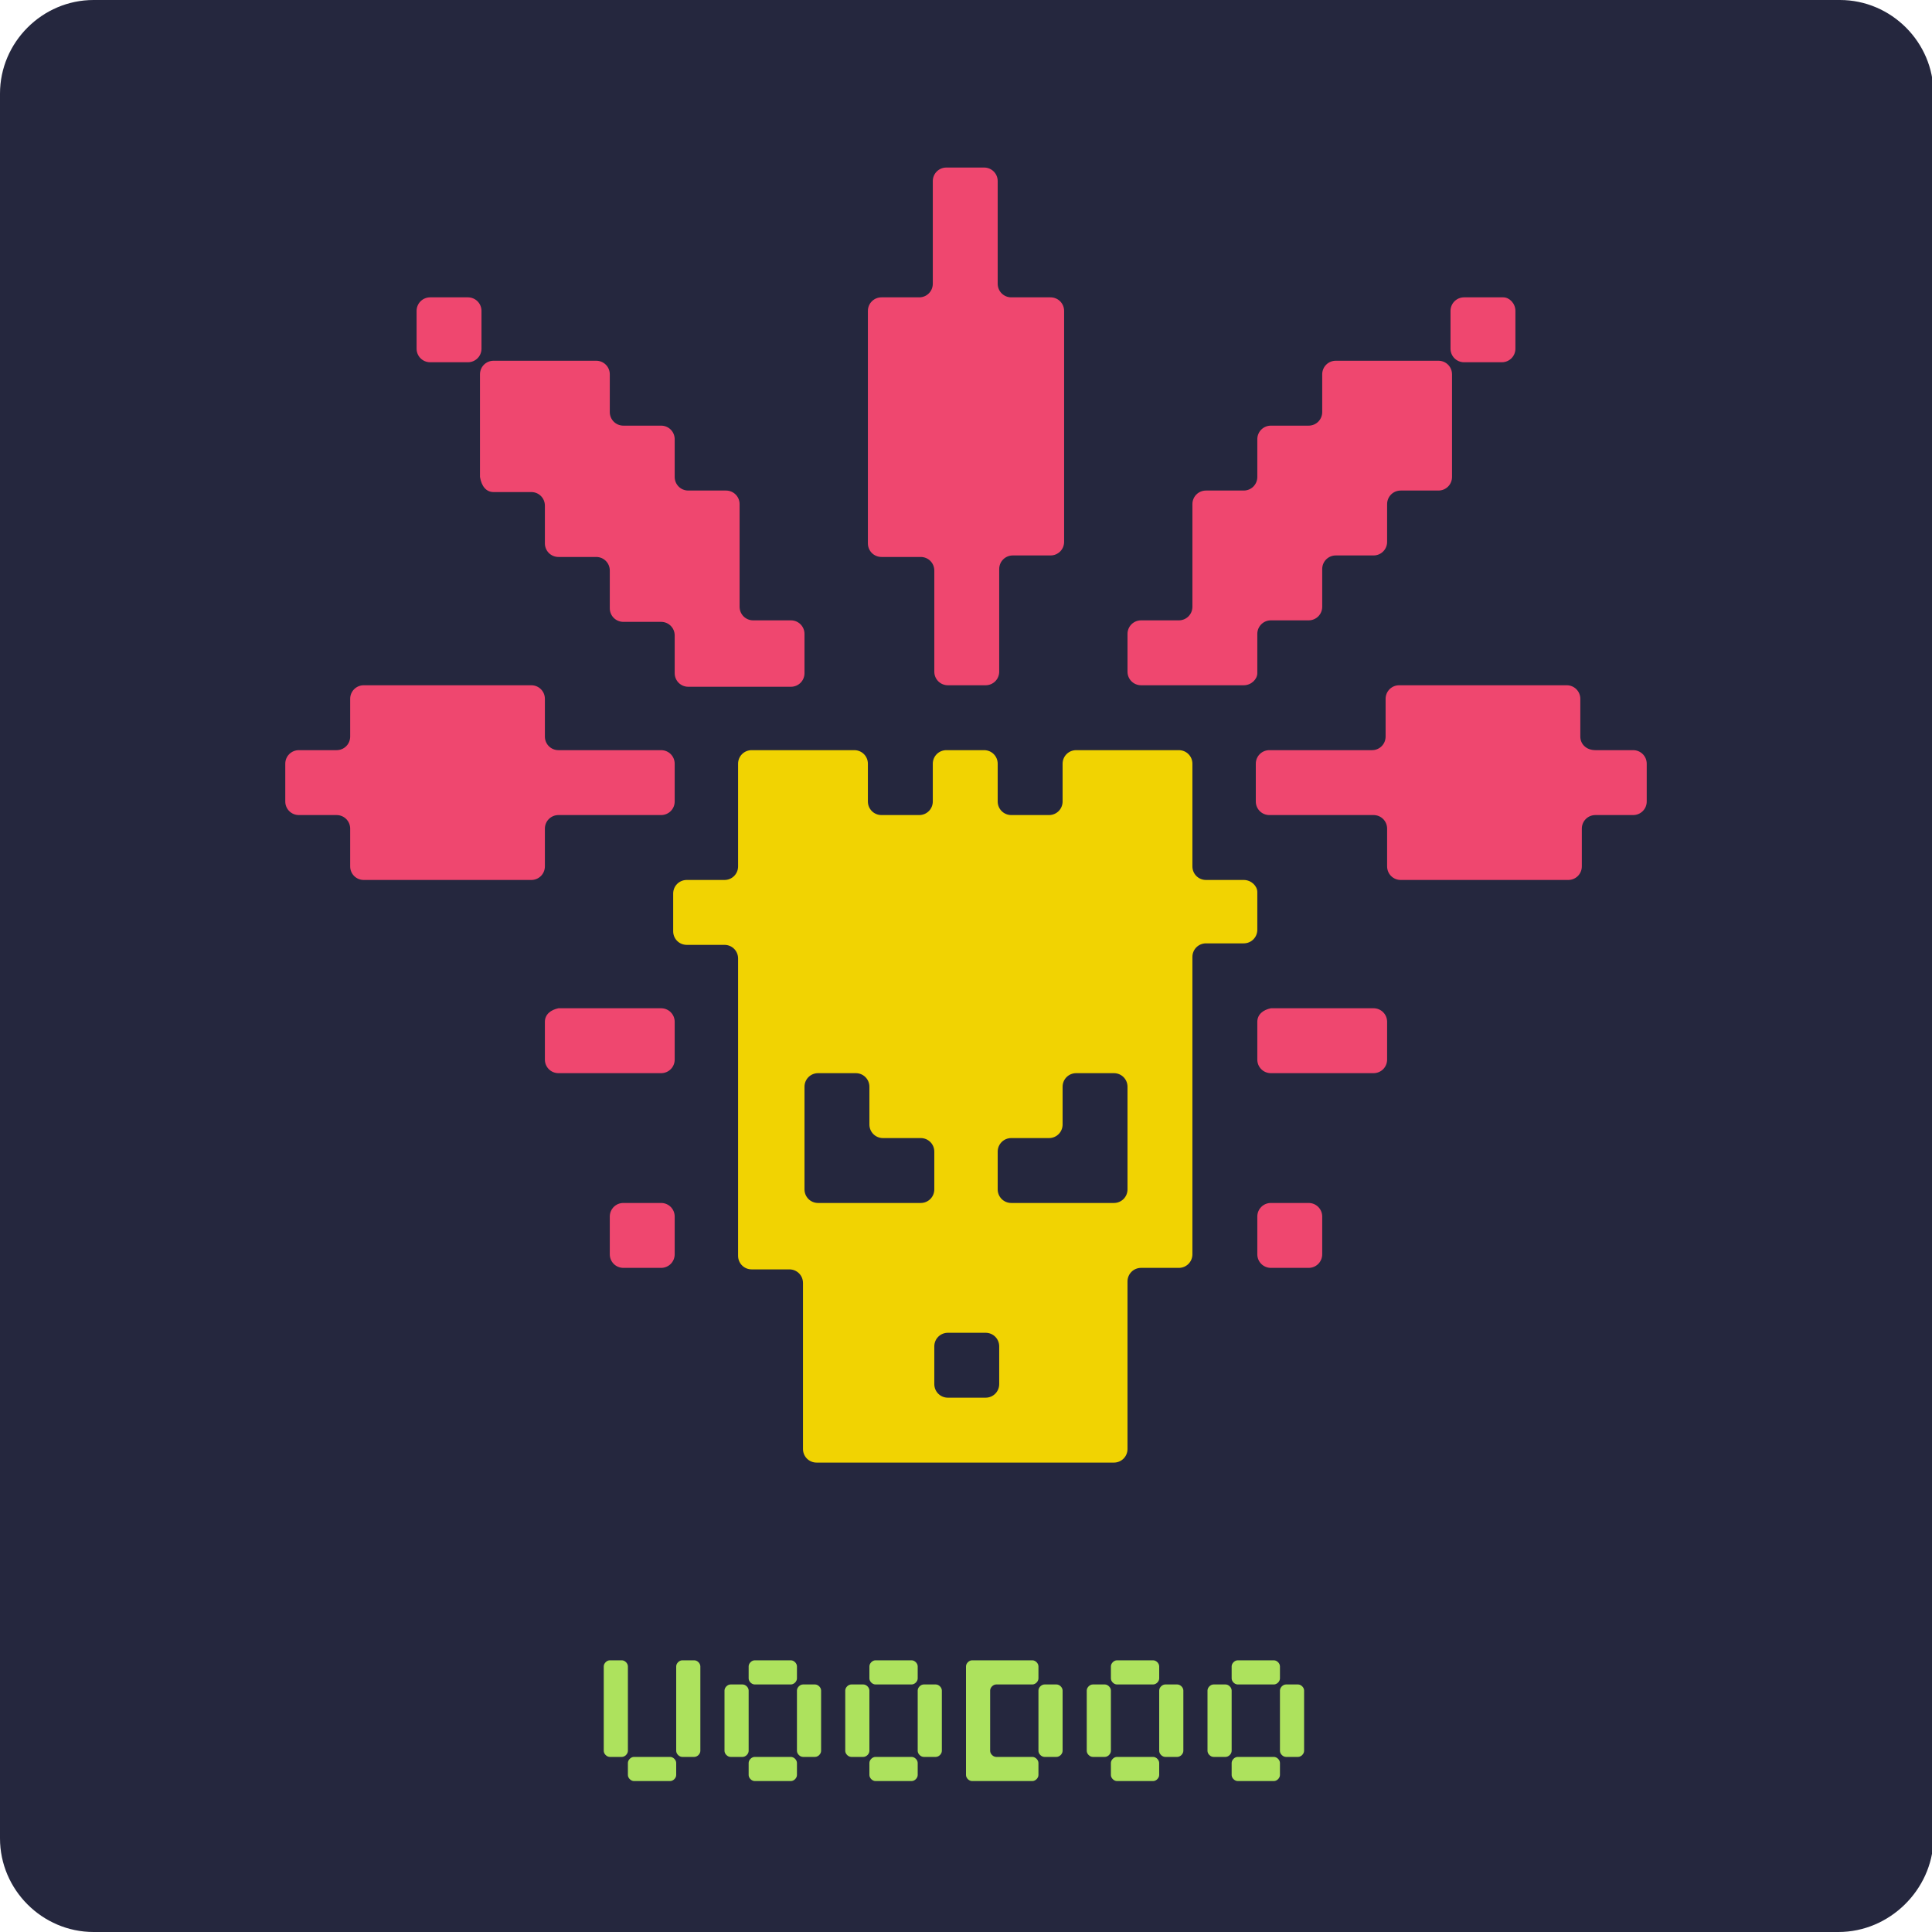 <?xml version="1.0" encoding="utf-8"?>
<!-- Generator: Adobe Illustrator 21.1.0, SVG Export Plug-In . SVG Version: 6.00 Build 0)  -->
<svg version="1.1" xmlns="http://www.w3.org/2000/svg" xmlns:xlink="http://www.w3.org/1999/xlink" x="0px" y="0px"
	 viewBox="0 0 128 128" style="enable-background:new 0 0 128 128;" xml:space="preserve">
<style type="text/css">
	.st0{fill:#25273E;}
	.st1{fill:#F1D302;}
	.st2{fill:#EF476F;}
	.st3{fill:#ADE25D;}
</style>
<g id="Layer_2">
	<path class="st0" d="M121.8,128H6.2c-3.4,0-6.2-2.8-6.2-6.2V6.2C0,2.8,2.8,0,6.2,0h115.7c3.4,0,6.2,2.8,6.2,6.2v115.7
		C128,125.2,125.2,128,121.8,128z"/>
</g>
<g id="Layer_1">
	<g>
		<path class="st1" d="M82.4,58.3h-2.5c-0.5,0-0.9-0.4-0.9-0.9V54v-3.4c0-0.5-0.4-0.9-0.9-0.9h-3.4h-3.4c-0.5,0-0.9,0.4-0.9,0.9v2.5
			c0,0.5-0.4,0.9-0.9,0.9H67c-0.5,0-0.9-0.4-0.9-0.9v-2.5c0-0.5-0.4-0.9-0.9-0.9h-2.5c-0.5,0-0.9,0.4-0.9,0.9v2.5
			c0,0.5-0.4,0.9-0.9,0.9h-2.5c-0.5,0-0.9-0.4-0.9-0.9v-2.5c0-0.5-0.4-0.9-0.9-0.9h-3.4h-3.4c-0.5,0-0.9,0.4-0.9,0.9V54v3.4
			c0,0.5-0.4,0.9-0.9,0.9h-2.5c-0.5,0-0.9,0.4-0.9,0.9v2.5c0,0.5,0.4,0.9,0.9,0.9h2.5c0.5,0,0.9,0.4,0.9,0.9v3.4v4.3v4.3v4.3v3.4
			c0,0.5,0.4,0.9,0.9,0.9h2.5c0.5,0,0.9,0.4,0.9,0.9v3.4v4.3V96c0,0.5,0.4,0.9,0.9,0.9h3.4h4.3h4.3h4.3h3.4c0.5,0,0.9-0.4,0.9-0.9
			v-3.4v-4.3v-3.4c0-0.5,0.4-0.9,0.9-0.9h2.5c0.5,0,0.9-0.4,0.9-0.9v-3.4v-4.3v-4.3v-4.3v-3.4c0-0.5,0.4-0.9,0.9-0.9h2.5
			c0.5,0,0.9-0.4,0.9-0.9v-2.5C83.3,58.7,82.9,58.3,82.4,58.3z M53.3,75.4V72c0-0.5,0.4-0.9,0.9-0.9h2.5c0.5,0,0.9,0.4,0.9,0.9v2.5
			c0,0.5,0.4,0.9,0.9,0.9H61c0.5,0,0.9,0.4,0.9,0.9v2.5c0,0.5-0.4,0.9-0.9,0.9h-3.4h-3.4c-0.5,0-0.9-0.4-0.9-0.9V75.4z M61.9,91.7
			v-2.5c0-0.5,0.4-0.9,0.9-0.9h2.5c0.5,0,0.9,0.4,0.9,0.9v2.5c0,0.5-0.4,0.9-0.9,0.9h-2.5C62.3,92.6,61.9,92.2,61.9,91.7z
			 M74.7,75.4v3.4c0,0.5-0.4,0.9-0.9,0.9h-3.4H67c-0.5,0-0.9-0.4-0.9-0.9v-2.5c0-0.5,0.4-0.9,0.9-0.9h2.5c0.5,0,0.9-0.4,0.9-0.9V72
			c0-0.5,0.4-0.9,0.9-0.9h2.5c0.5,0,0.9,0.4,0.9,0.9V75.4z"/>
		<path class="st2" d="M61.9,41.1v3.4c0,0.5,0.4,0.9,0.9,0.9h2.5c0.5,0,0.9-0.4,0.9-0.9v-3.4v-3.4c0-0.5,0.4-0.9,0.9-0.9h2.5
			c0.5,0,0.9-0.4,0.9-0.9v-3.4v-4.3V24v-3.4c0-0.5-0.4-0.9-0.9-0.9H67c-0.5,0-0.9-0.4-0.9-0.9v-3.4V12c0-0.5-0.4-0.9-0.9-0.9h-2.5
			c-0.5,0-0.9,0.4-0.9,0.9v3.4v3.4c0,0.5-0.4,0.9-0.9,0.9h-2.5c-0.5,0-0.9,0.4-0.9,0.9V24v4.3v4.3V36c0,0.5,0.4,0.9,0.9,0.9H61
			c0.5,0,0.9,0.4,0.9,0.9V41.1z"/>
		<path class="st2" d="M99.6,19.7H97c-0.5,0-0.9,0.4-0.9,0.9v2.5c0,0.5,0.4,0.9,0.9,0.9h2.5c0.5,0,0.9-0.4,0.9-0.9v-2.5
			C100.4,20.1,100,19.7,99.6,19.7z"/>
		<path class="st2" d="M83.3,44.6V42c0-0.5,0.4-0.9,0.9-0.9h2.5c0.5,0,0.9-0.4,0.9-0.9v-2.5c0-0.5,0.4-0.9,0.9-0.9H91
			c0.5,0,0.9-0.4,0.9-0.9v-2.5c0-0.5,0.4-0.9,0.9-0.9h2.5c0.5,0,0.9-0.4,0.9-0.9v-3.4v-3.4c0-0.5-0.4-0.9-0.9-0.9h-3.4h-3.4
			c-0.5,0-0.9,0.4-0.9,0.9v2.5c0,0.5-0.4,0.9-0.9,0.9h-2.5c-0.5,0-0.9,0.4-0.9,0.9v2.5c0,0.5-0.4,0.9-0.9,0.9h-2.5
			c-0.5,0-0.9,0.4-0.9,0.9v3.4v3.4c0,0.5-0.4,0.9-0.9,0.9h-2.5c-0.5,0-0.9,0.4-0.9,0.9v2.5c0,0.5,0.4,0.9,0.9,0.9H79h3.4
			C82.9,45.4,83.3,45,83.3,44.6z"/>
		<path class="st2" d="M32.7,32.6h2.5c0.5,0,0.9,0.4,0.9,0.9V36c0,0.5,0.4,0.9,0.9,0.9h2.5c0.5,0,0.9,0.4,0.9,0.9v2.5
			c0,0.5,0.4,0.9,0.9,0.9h2.5c0.5,0,0.9,0.4,0.9,0.9v2.5c0,0.5,0.4,0.9,0.9,0.9H49h3.4c0.5,0,0.9-0.4,0.9-0.9V42
			c0-0.5-0.4-0.9-0.9-0.9h-2.5c-0.5,0-0.9-0.4-0.9-0.9v-3.4v-3.4c0-0.5-0.4-0.9-0.9-0.9h-2.5c-0.5,0-0.9-0.4-0.9-0.9v-2.5
			c0-0.5-0.4-0.9-0.9-0.9h-2.5c-0.5,0-0.9-0.4-0.9-0.9v-2.5c0-0.5-0.4-0.9-0.9-0.9h-3.4h-3.4c-0.5,0-0.9,0.4-0.9,0.9v3.4v3.4
			C31.9,32.2,32.2,32.6,32.7,32.6z"/>
		<path class="st2" d="M31,19.7h-2.5c-0.5,0-0.9,0.4-0.9,0.9v2.5c0,0.5,0.4,0.9,0.9,0.9H31c0.5,0,0.9-0.4,0.9-0.9v-2.5
			C31.9,20.1,31.5,19.7,31,19.7z"/>
		<path class="st2" d="M104.7,48.8v-2.5c0-0.5-0.4-0.9-0.9-0.9h-3.4h-4.3h-3.4c-0.5,0-0.9,0.4-0.9,0.9v2.5c0,0.5-0.4,0.9-0.9,0.9
			h-3.4h-3.4c-0.5,0-0.9,0.4-0.9,0.9v2.5c0,0.5,0.4,0.9,0.9,0.9h3.4H91c0.5,0,0.9,0.4,0.9,0.9v2.5c0,0.5,0.4,0.9,0.9,0.9h3.4h4.3
			h3.4c0.5,0,0.9-0.4,0.9-0.9v-2.5c0-0.5,0.4-0.9,0.9-0.9h2.5c0.5,0,0.9-0.4,0.9-0.9v-2.5c0-0.5-0.4-0.9-0.9-0.9h-2.5
			C105.1,49.7,104.7,49.3,104.7,48.8z"/>
		<path class="st2" d="M36.1,67.7v2.5c0,0.5,0.4,0.9,0.9,0.9h3.4h3.4c0.5,0,0.9-0.4,0.9-0.9v-2.5c0-0.5-0.4-0.9-0.9-0.9h-3.4H37
			C36.5,66.9,36.1,67.2,36.1,67.7z"/>
		<path class="st2" d="M83.3,67.7v2.5c0,0.5,0.4,0.9,0.9,0.9h3.4H91c0.5,0,0.9-0.4,0.9-0.9v-2.5c0-0.5-0.4-0.9-0.9-0.9h-3.4h-3.4
			C83.7,66.9,83.3,67.2,83.3,67.7z"/>
		<path class="st2" d="M41.3,84h2.5c0.5,0,0.9-0.4,0.9-0.9v-2.5c0-0.5-0.4-0.9-0.9-0.9h-2.5c-0.5,0-0.9,0.4-0.9,0.9v2.5
			C40.4,83.6,40.8,84,41.3,84z"/>
		<path class="st2" d="M84.2,84h2.5c0.5,0,0.9-0.4,0.9-0.9v-2.5c0-0.5-0.4-0.9-0.9-0.9h-2.5c-0.5,0-0.9,0.4-0.9,0.9v2.5
			C83.3,83.6,83.7,84,84.2,84z"/>
		<path class="st2" d="M36.1,54.9c0-0.5,0.4-0.9,0.9-0.9h3.4h3.4c0.5,0,0.9-0.4,0.9-0.9v-2.5c0-0.5-0.4-0.9-0.9-0.9h-3.4H37
			c-0.5,0-0.9-0.4-0.9-0.9v-2.5c0-0.5-0.4-0.9-0.9-0.9h-3.4h-4.3h-3.4c-0.5,0-0.9,0.4-0.9,0.9v2.5c0,0.5-0.4,0.9-0.9,0.9h-2.5
			c-0.5,0-0.9,0.4-0.9,0.9v2.5c0,0.5,0.4,0.9,0.9,0.9h2.5c0.5,0,0.9,0.4,0.9,0.9v2.5c0,0.5,0.4,0.9,0.9,0.9h3.4h4.3h3.4
			c0.5,0,0.9-0.4,0.9-0.9V54.9z"/>
	</g>
	<g>
		<path class="st3" d="M41.6,113.2v-1.6v-1.2c0-0.2-0.2-0.4-0.4-0.4h-0.8c-0.2,0-0.4,0.2-0.4,0.4v1.2v1.6v1.6v1.2
			c0,0.2,0.2,0.4,0.4,0.4h0.8c0.2,0,0.4-0.2,0.4-0.4v-1.2V113.2z"/>
		<path class="st3" d="M44.8,111.6v1.6v1.6v1.2c0,0.2,0.2,0.4,0.4,0.4H46c0.2,0,0.4-0.2,0.4-0.4v-1.2v-1.6v-1.6v-1.2
			c0-0.2-0.2-0.4-0.4-0.4h-0.8c-0.2,0-0.4,0.2-0.4,0.4V111.6z"/>
		<path class="st3" d="M49.6,113.2V112c0-0.2-0.2-0.4-0.4-0.4h-0.8c-0.2,0-0.4,0.2-0.4,0.4v1.2v1.6v1.2c0,0.2,0.2,0.4,0.4,0.4h0.8
			c0.2,0,0.4-0.2,0.4-0.4v-1.2V113.2z"/>
		<path class="st3" d="M49.6,116.8v0.8c0,0.2,0.2,0.4,0.4,0.4h1.2h1.2c0.2,0,0.4-0.2,0.4-0.4v-0.8c0-0.2-0.2-0.4-0.4-0.4h-1.2H50
			C49.8,116.4,49.6,116.6,49.6,116.8z"/>
		<path class="st3" d="M41.6,116.8v0.8c0,0.2,0.2,0.4,0.4,0.4h1.2h1.2c0.2,0,0.4-0.2,0.4-0.4v-0.8c0-0.2-0.2-0.4-0.4-0.4h-1.2H42
			C41.8,116.4,41.6,116.6,41.6,116.8z"/>
		<path class="st3" d="M52.8,113.2v1.6v1.2c0,0.2,0.2,0.4,0.4,0.4H54c0.2,0,0.4-0.2,0.4-0.4v-1.2v-1.6V112c0-0.2-0.2-0.4-0.4-0.4
			h-0.8c-0.2,0-0.4,0.2-0.4,0.4V113.2z"/>
		<path class="st3" d="M52.8,111.2v-0.8c0-0.2-0.2-0.4-0.4-0.4h-1.2H50c-0.2,0-0.4,0.2-0.4,0.4v0.8c0,0.2,0.2,0.4,0.4,0.4h1.2h1.2
			C52.6,111.6,52.8,111.4,52.8,111.2z"/>
		<path class="st3" d="M57.6,113.2V112c0-0.2-0.2-0.4-0.4-0.4h-0.8c-0.2,0-0.4,0.2-0.4,0.4v1.2v1.6v1.2c0,0.2,0.2,0.4,0.4,0.4h0.8
			c0.2,0,0.4-0.2,0.4-0.4v-1.2V113.2z"/>
		<path class="st3" d="M57.6,116.8v0.8c0,0.2,0.2,0.4,0.4,0.4h1.2h1.2c0.2,0,0.4-0.2,0.4-0.4v-0.8c0-0.2-0.2-0.4-0.4-0.4h-1.2H58
			C57.8,116.4,57.6,116.6,57.6,116.8z"/>
		<path class="st3" d="M60.8,113.2v1.6v1.2c0,0.2,0.2,0.4,0.4,0.4H62c0.2,0,0.4-0.2,0.4-0.4v-1.2v-1.6V112c0-0.2-0.2-0.4-0.4-0.4
			h-0.8c-0.2,0-0.4,0.2-0.4,0.4V113.2z"/>
		<path class="st3" d="M60.8,111.2v-0.8c0-0.2-0.2-0.4-0.4-0.4h-1.2H58c-0.2,0-0.4,0.2-0.4,0.4v0.8c0,0.2,0.2,0.4,0.4,0.4h1.2h1.2
			C60.6,111.6,60.8,111.4,60.8,111.2z"/>
		<path class="st3" d="M66,116.4c-0.2,0-0.4-0.2-0.4-0.4v-1.2v-1.6V112c0-0.2,0.2-0.4,0.4-0.4h1.2h1.2c0.2,0,0.4-0.2,0.4-0.4v-0.8
			c0-0.2-0.2-0.4-0.4-0.4h-1.2h-1.6h-1.2c-0.2,0-0.4,0.2-0.4,0.4v1.2v1.6v1.6v1.6v1.2c0,0.2,0.2,0.4,0.4,0.4h1.2h1.6h1.2
			c0.2,0,0.4-0.2,0.4-0.4v-0.8c0-0.2-0.2-0.4-0.4-0.4h-1.2H66z"/>
		<path class="st3" d="M68.8,113.2v1.6v1.2c0,0.2,0.2,0.4,0.4,0.4H70c0.2,0,0.4-0.2,0.4-0.4v-1.2v-1.6V112c0-0.2-0.2-0.4-0.4-0.4
			h-0.8c-0.2,0-0.4,0.2-0.4,0.4V113.2z"/>
		<path class="st3" d="M73.6,113.2V112c0-0.2-0.2-0.4-0.4-0.4h-0.8c-0.2,0-0.4,0.2-0.4,0.4v1.2v1.6v1.2c0,0.2,0.2,0.4,0.4,0.4h0.8
			c0.2,0,0.4-0.2,0.4-0.4v-1.2V113.2z"/>
		<path class="st3" d="M73.6,116.8v0.8c0,0.2,0.2,0.4,0.4,0.4h1.2h1.2c0.2,0,0.4-0.2,0.4-0.4v-0.8c0-0.2-0.2-0.4-0.4-0.4h-1.2H74
			C73.8,116.4,73.6,116.6,73.6,116.8z"/>
		<path class="st3" d="M76.8,113.2v1.6v1.2c0,0.2,0.2,0.4,0.4,0.4H78c0.2,0,0.4-0.2,0.4-0.4v-1.2v-1.6V112c0-0.2-0.2-0.4-0.4-0.4
			h-0.8c-0.2,0-0.4,0.2-0.4,0.4V113.2z"/>
		<path class="st3" d="M76.8,111.2v-0.8c0-0.2-0.2-0.4-0.4-0.4h-1.2H74c-0.2,0-0.4,0.2-0.4,0.4v0.8c0,0.2,0.2,0.4,0.4,0.4h1.2h1.2
			C76.6,111.6,76.8,111.4,76.8,111.2z"/>
		<path class="st3" d="M81.6,113.2V112c0-0.2-0.2-0.4-0.4-0.4h-0.8c-0.2,0-0.4,0.2-0.4,0.4v1.2v1.6v1.2c0,0.2,0.2,0.4,0.4,0.4h0.8
			c0.2,0,0.4-0.2,0.4-0.4v-1.2V113.2z"/>
		<path class="st3" d="M81.6,116.8v0.8c0,0.2,0.2,0.4,0.4,0.4h1.2h1.2c0.2,0,0.4-0.2,0.4-0.4v-0.8c0-0.2-0.2-0.4-0.4-0.4h-1.2H82
			C81.8,116.4,81.6,116.6,81.6,116.8z"/>
		<path class="st3" d="M85.2,111.6c-0.2,0-0.4,0.2-0.4,0.4v1.2v1.6v1.2c0,0.2,0.2,0.4,0.4,0.4H86c0.2,0,0.4-0.2,0.4-0.4v-1.2v-1.6
			V112c0-0.2-0.2-0.4-0.4-0.4H85.2z"/>
		<path class="st3" d="M84.8,111.2v-0.8c0-0.2-0.2-0.4-0.4-0.4h-1.2H82c-0.2,0-0.4,0.2-0.4,0.4v0.8c0,0.2,0.2,0.4,0.4,0.4h1.2h1.2
			C84.6,111.6,84.8,111.4,84.8,111.2z"/>
	</g>
</g>
</svg>
